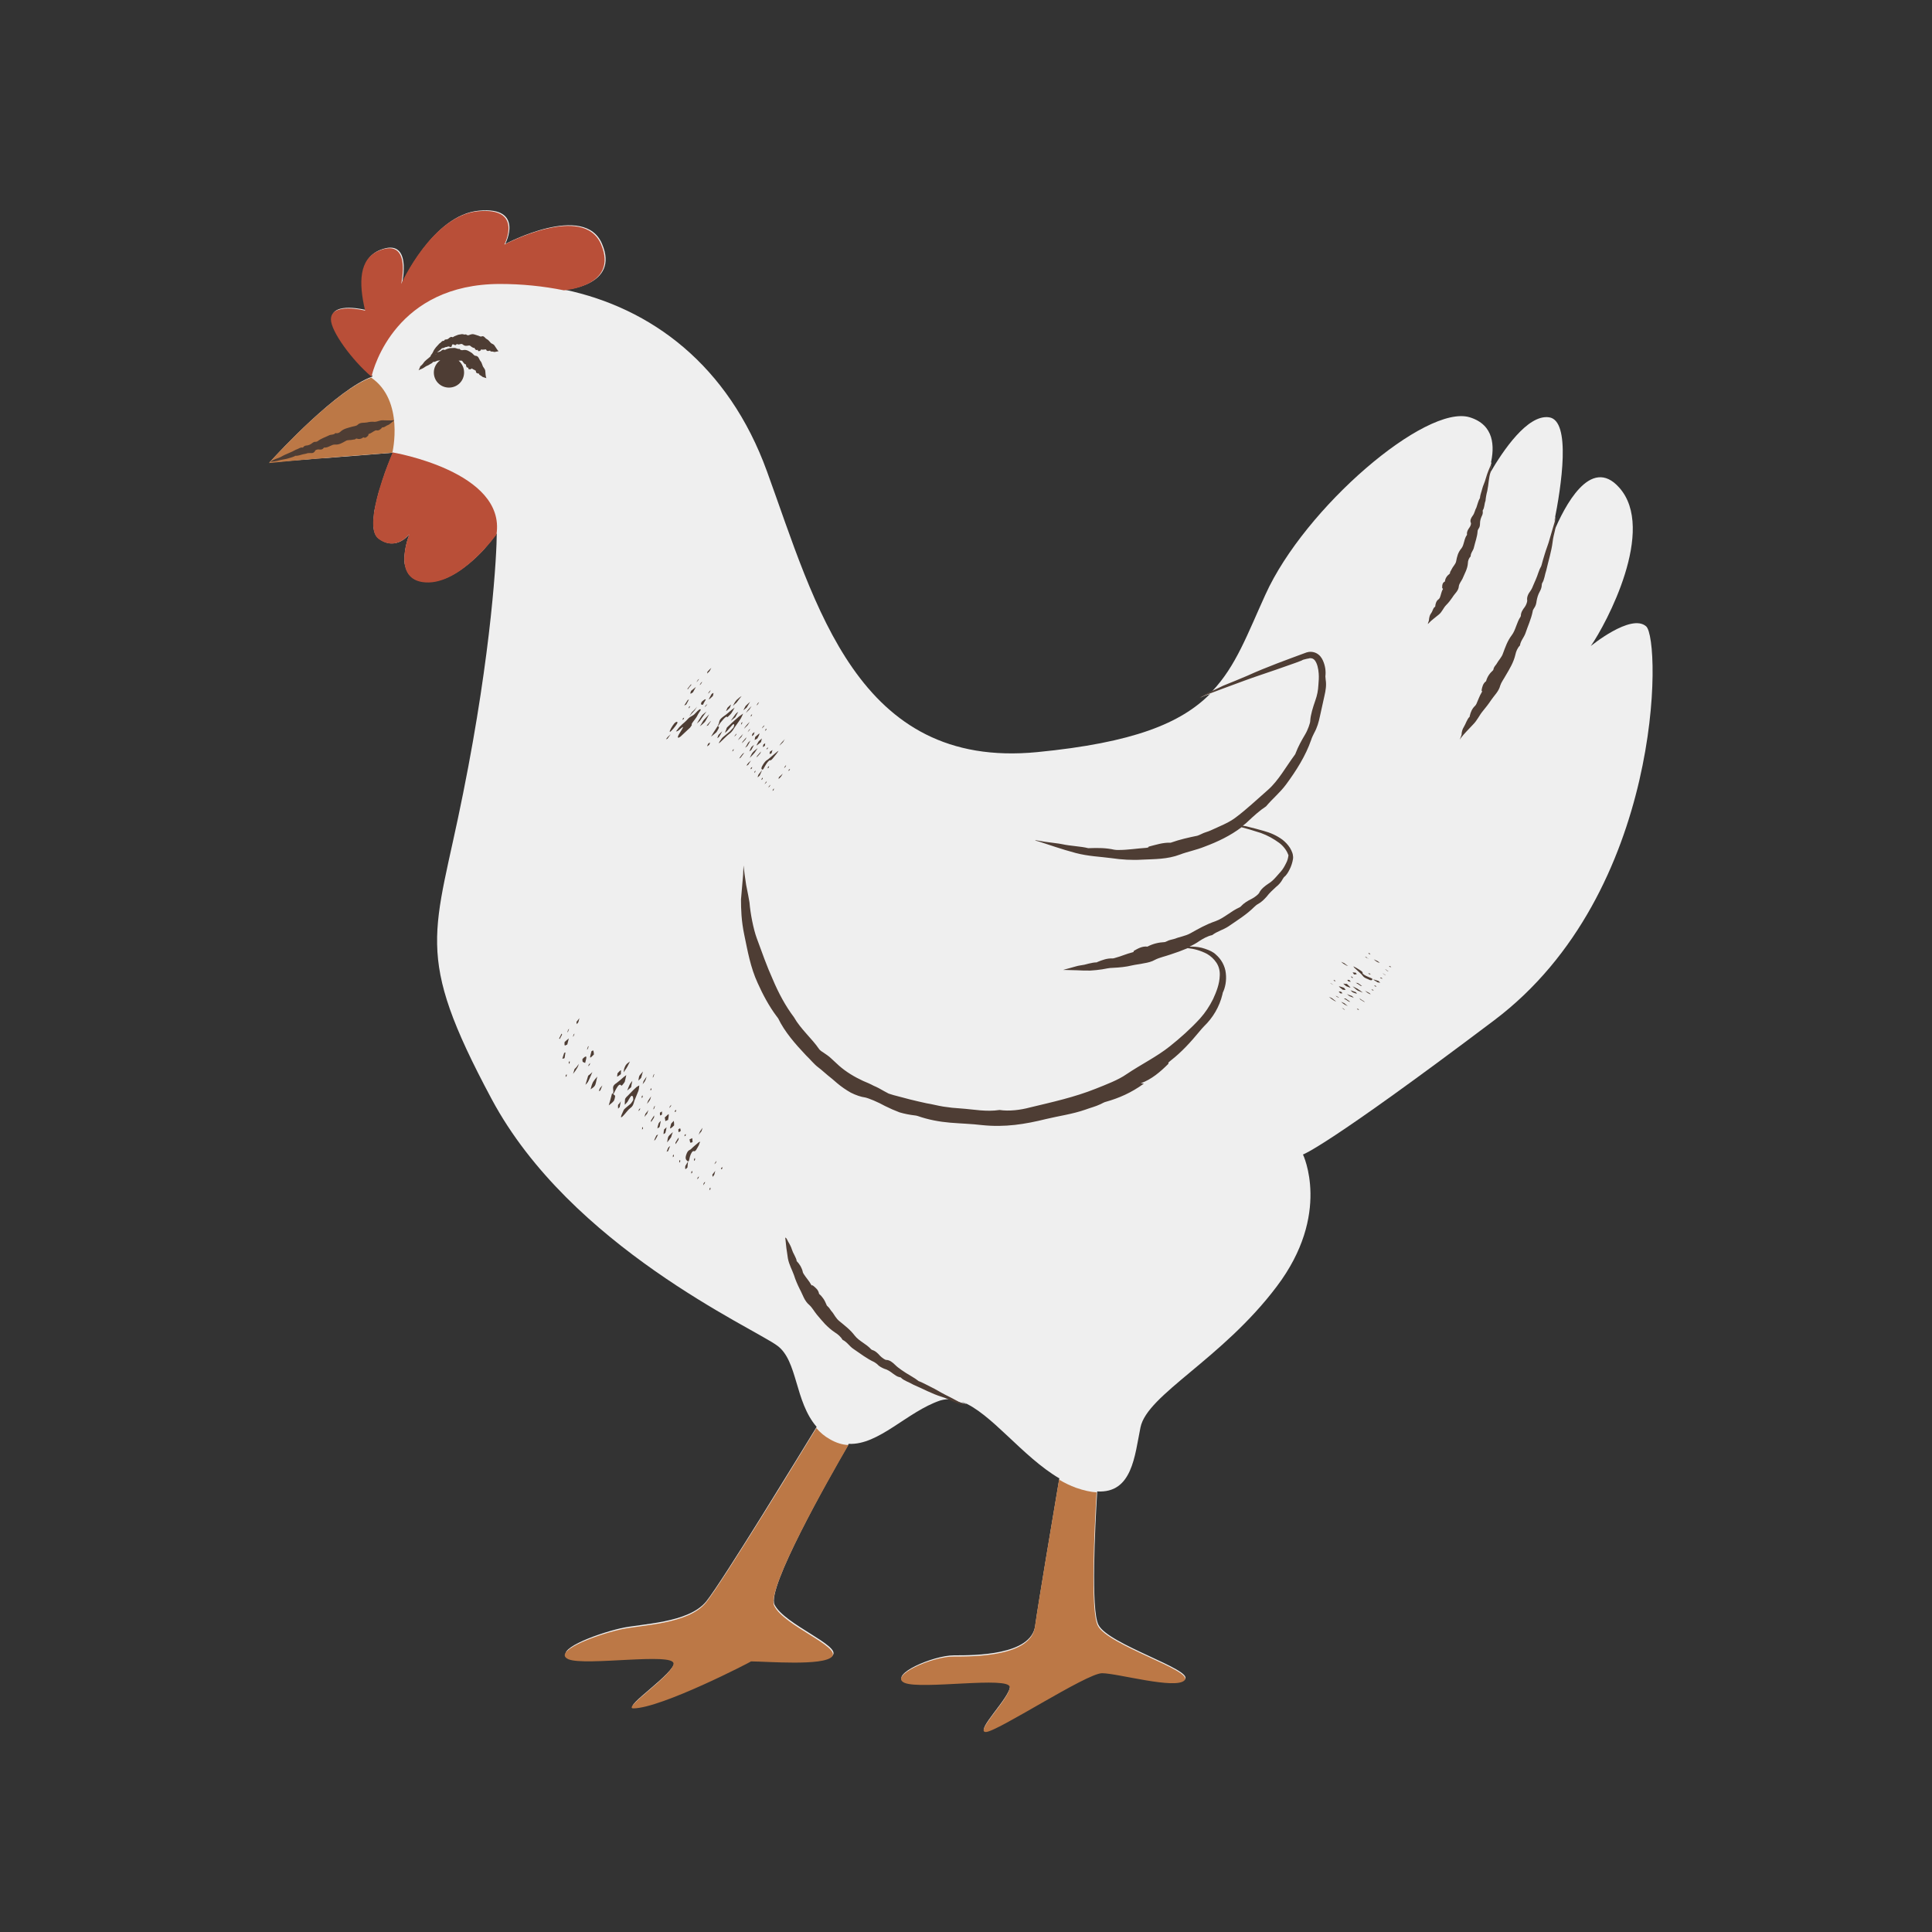 <svg xmlns="http://www.w3.org/2000/svg" xmlns:xlink="http://www.w3.org/1999/xlink" width="500" zoomAndPan="magnify" viewBox="0 0 375 375" height="500" preserveAspectRatio="xMidYMid meet" version="1.0"><rect x="0" y="0" width="375" height="375" fill="#333333" stroke="none"/><defs><clipPath id="8a4988969b"><path d="M 52.125 40 L 321 40 L 321 336.18 L 52.125 336.18 Z M 52.125 40 " clip-rule="nonzero"/></clipPath><clipPath id="2ea9cacf89"><path d="M 52.125 73 L 231 73 L 231 336.18 L 52.125 336.18 Z M 52.125 73 " clip-rule="nonzero"/></clipPath><clipPath id="d43a85475c"><path d="M 52.125 64 L 303 64 L 303 273 L 52.125 273 Z M 52.125 64 " clip-rule="nonzero"/></clipPath></defs><g clip-path="url(#8a4988969b)"><path fill="#efefef" d="M 52.309 89.758 C 52.25 89.816 52.25 89.816 52.309 89.758 C 54.188 89.641 56.363 89.406 58.711 89.23 C 59.066 89.23 59.359 89.172 59.711 89.172 C 60.355 89.113 61.004 89.055 61.648 88.992 C 62 88.992 62.355 88.934 62.707 88.934 C 63.059 88.934 63.352 88.875 63.707 88.875 C 64.645 88.816 65.645 88.699 66.523 88.641 C 66.582 88.641 66.641 88.641 66.699 88.641 C 71.988 88.23 76.277 87.875 76.277 87.875 C 76.277 87.875 75.629 89.348 74.867 91.406 C 74.75 91.699 74.629 91.992 74.57 92.289 C 74.336 92.875 74.16 93.465 73.984 94.109 C 73.867 94.406 73.809 94.699 73.691 94.992 C 73.516 95.465 73.398 95.992 73.281 96.465 C 73.223 96.641 73.223 96.758 73.164 96.934 C 73.105 97.285 72.984 97.641 72.926 97.934 C 72.867 98.344 72.75 98.699 72.691 99.051 C 72.633 99.402 72.574 99.699 72.574 100.051 C 72.516 100.578 72.457 101.051 72.457 101.461 C 72.457 102.875 72.75 103.992 73.516 104.52 C 76.922 107.109 79.508 103.637 79.508 103.637 C 79.508 103.637 78.449 106.168 78.508 108.578 C 78.508 108.754 78.508 108.871 78.508 108.988 C 78.508 109.285 78.566 109.578 78.684 109.93 C 78.742 110.168 78.801 110.402 78.918 110.637 C 78.977 110.754 79.035 110.871 79.094 110.988 C 79.211 111.227 79.387 111.461 79.566 111.637 C 79.684 111.754 79.742 111.812 79.859 111.93 C 80.504 112.52 81.387 112.871 82.68 112.93 C 83.09 112.93 83.559 112.93 83.969 112.871 C 84.91 112.754 85.852 112.461 86.789 112.105 C 89.141 111.047 91.371 109.227 93.074 107.52 C 93.547 107.051 93.957 106.637 94.309 106.168 C 94.543 105.934 94.719 105.695 94.895 105.461 C 94.895 105.402 94.953 105.402 95.012 105.344 C 95.191 105.168 95.367 104.934 95.484 104.754 C 96.07 103.992 96.422 103.52 96.422 103.52 C 96.422 107.344 95.484 126.164 89.902 153.922 C 84.383 181.68 80.094 184.68 95.426 213.324 C 110.754 241.965 146.176 257.727 150.875 261.195 C 154.871 264.137 154.223 272.016 158.512 276.957 C 155.633 281.66 140.359 306.715 137.129 310.773 C 133.664 315.125 124.324 315.125 120.391 316.066 C 115.16 317.301 107.289 320.418 110.52 321.832 C 113.75 323.184 130.902 320.477 130.902 322.652 C 130.902 324.828 120.918 331.359 123.09 331.359 C 128.438 331.359 146.117 322.242 145.883 322.242 C 148.879 322.242 159.98 323.242 161.625 321.301 C 163.27 319.418 152.285 315.301 150.348 311.48 C 148.762 308.305 160.742 287.133 164.738 280.25 C 170.555 280.543 176.074 274.016 182.477 271.84 C 183.242 271.605 184.004 271.547 184.828 271.605 C 184.945 271.664 185.062 271.723 185.18 271.781 C 185.473 271.957 187.117 272.43 187.469 272.488 C 187.766 272.547 187.352 272.371 187 272.25 C 186.883 272.191 186.824 272.133 186.707 272.074 C 192.344 274.191 198.395 282.719 205.621 286.953 C 204.504 293.602 201.566 311.008 200.922 315.598 C 200.098 321.301 189.23 321.301 185.18 321.301 C 181.066 321.301 172.434 325.125 175.664 326.477 C 178.895 327.828 196.047 325.125 196.047 327.301 C 196.047 329.477 189.23 336.004 191.406 336.004 C 193.578 336.004 210.965 324.594 213.961 324.594 C 216.957 324.594 228.352 327.828 229.996 325.945 C 231.641 324.066 215.078 319.184 213.199 315.359 C 211.73 312.422 212.551 296.422 212.965 289.484 C 219.777 289.895 220.246 282.543 221.363 277.074 C 222.656 270.664 237.164 263.84 247.797 249.727 C 258.488 235.613 252.906 224.086 252.906 224.086 C 252.906 224.086 257.195 222.789 290.031 198.031 C 322.867 173.27 322.453 124.164 319.516 121.574 C 316.582 118.988 308.77 125.398 308.77 125.398 C 311.766 121.105 321.574 102.758 314.289 94.641 C 308.711 88.348 303.598 98.402 301.543 103.344 C 301.602 103.109 301.66 102.875 301.719 102.695 C 301.836 102.344 301.895 100.758 301.895 100.402 C 301.895 100.109 301.836 100.52 301.777 100.875 C 301.719 101.051 301.719 101.168 301.66 101.344 C 303.07 94.406 305.008 81.582 300.66 80.996 C 296.492 80.406 291.734 87.465 289.207 91.816 C 289.266 91.641 289.324 91.465 289.324 91.348 C 289.383 91.109 289.5 89.992 289.5 89.758 C 289.5 89.523 289.441 89.875 289.324 90.051 C 289.324 90.051 289.324 90.113 289.324 90.113 C 290.148 86.641 290.031 82.465 285.273 80.996 C 276.754 78.406 253.258 98.52 245.621 115.402 C 242.156 122.988 239.926 129.281 235.285 134.16 C 234.344 134.633 233.465 135.102 233.168 135.277 C 232.582 135.633 233.465 135.16 234.168 134.926 C 234.402 134.867 234.637 134.75 234.875 134.691 C 229.176 140.395 220.012 144.16 201.332 145.984 C 166.383 149.395 158.277 117.34 148.879 91.523 C 141.359 70.762 126.32 59.766 109.641 56.234 C 109.641 56.234 120.332 55.473 116.863 47.355 C 113.457 39.18 98.066 47.355 98.066 47.355 C 98.066 47.355 101.887 40.062 92.957 40.887 C 84.027 41.711 78.039 55 78.039 55 C 78.039 55 80.152 45.945 73.75 48.531 C 69.871 50.121 69.754 54.707 71.047 60.176 C 71.047 60.176 64.41 58.469 64.41 61.824 C 64.41 64.117 68.465 69.703 72.281 72.938 C 72.281 73.055 72.223 73.113 72.223 73.113 C 65.469 75.527 54.012 87.875 52.543 89.523 C 52.367 89.699 52.309 89.699 52.309 89.758 C 52.191 89.758 52.25 89.758 52.309 89.758 Z M 52.309 89.758 " fill-opacity="1" fill-rule="nonzero"/></g><g clip-path="url(#2ea9cacf89)"><path fill="#bc7846" d="M 175.605 326.652 C 178.895 328.004 195.988 325.301 195.988 327.477 C 195.988 329.652 189.172 336.18 191.348 336.18 C 193.52 336.18 210.906 324.77 213.902 324.77 C 216.898 324.77 228.293 328.004 229.938 326.125 C 231.582 324.242 215.02 319.359 213.082 315.539 C 211.613 312.598 212.434 296.602 212.848 289.66 C 211.73 289.602 210.379 289.309 208.852 288.777 C 207.734 288.367 206.621 287.836 205.562 287.191 C 204.445 293.836 201.508 311.242 200.863 315.832 C 200.039 321.535 189.172 321.535 185.121 321.535 C 181.008 321.477 172.375 325.301 175.605 326.652 Z M 120.332 316.301 C 124.324 315.359 133.605 315.359 137.07 311.008 C 140.301 306.949 155.633 281.84 158.453 277.191 C 159.156 278.016 160.039 278.781 161.098 279.367 C 162.328 280.074 163.504 280.426 164.68 280.484 C 160.684 287.367 148.645 308.539 150.289 311.715 C 152.168 315.539 163.152 319.594 161.508 321.535 C 159.863 323.418 148.762 322.477 145.766 322.477 C 145.941 322.477 128.32 331.594 122.914 331.594 C 120.742 331.594 130.727 325.066 130.727 322.891 C 130.727 320.711 113.633 323.418 110.344 322.066 C 107.172 320.652 115.043 317.535 120.332 316.301 Z M 72.047 73.293 C 78.566 77.762 76.156 87.875 76.156 87.875 C 76.156 87.875 60.945 88.992 52.191 89.875 C 52.25 89.816 64.82 75.82 72.047 73.293 Z M 72.047 73.293 " fill-opacity="1" fill-rule="nonzero"/></g><g clip-path="url(#d43a85475c)"><path fill="#4e3d34" d="M 89.316 67.762 Z M 81.27 71.82 C 81.211 71.938 81.328 71.82 81.445 71.762 C 81.738 71.645 82.09 71.527 82.562 71.176 C 82.797 70.996 83.148 70.938 83.441 70.703 C 83.676 70.586 83.91 70.469 84.027 70.293 C 84.027 70.293 84.027 70.234 84.09 70.234 C 84.441 70.293 84.676 70.055 84.969 69.996 C 85.086 69.996 85.203 69.996 85.32 69.938 C 85.379 69.938 85.379 69.938 85.438 69.938 C 84.676 70.469 84.207 71.352 84.207 72.293 C 84.207 73.938 85.496 75.23 87.141 75.23 C 88.785 75.23 90.078 73.938 90.078 72.293 C 90.078 71.352 89.668 70.586 89.023 69.996 C 89.199 69.996 89.375 69.996 89.551 69.996 C 89.785 69.996 89.902 70.41 90.078 70.527 C 90.137 70.586 90.195 70.703 90.312 70.703 C 90.375 70.703 90.434 70.703 90.434 70.762 C 90.492 71.176 90.551 71.41 90.902 71.352 C 90.844 71.762 91.137 71.703 91.43 71.645 C 91.488 71.586 91.547 71.469 91.605 71.527 C 91.781 71.703 92.078 71.762 92.312 71.938 C 92.371 71.938 92.371 71.996 92.371 72.055 C 92.371 72.41 92.605 72.469 92.957 72.527 C 92.957 72.527 93.016 72.527 93.016 72.527 C 92.957 72.703 93.074 72.762 93.191 72.82 C 93.309 72.879 93.426 72.996 93.547 73.055 C 93.605 73.172 93.898 73.234 94.074 73.293 C 94.309 73.352 94.426 73.41 94.426 73.41 C 94.426 73.41 94.367 73.352 94.367 73.293 C 94.25 72.996 94.25 72.527 94.191 71.996 C 94.133 71.527 93.781 71.352 93.664 70.938 C 93.547 70.586 93.426 70.234 93.191 69.996 C 92.957 69.645 92.898 69.117 92.312 69.059 C 92.02 69.059 91.84 68.703 91.605 68.527 C 91.137 68.234 90.609 67.82 89.961 67.938 C 89.668 68 89.375 68 89.199 67.703 C 89.023 67.762 88.848 67.703 88.668 67.645 C 88.492 67.586 88.375 67.527 88.141 67.527 C 87.848 67.586 87.555 67.527 87.262 67.586 C 86.965 67.645 86.672 67.762 86.438 67.879 C 86.379 67.938 86.262 67.938 86.203 67.879 C 85.969 67.82 85.793 67.938 85.676 68.059 C 85.496 68.234 85.262 68.293 85.027 68.352 C 84.969 68.352 84.91 68.352 84.852 68.352 C 84.969 68.293 85.086 68.176 85.203 68.117 C 85.379 67.938 85.555 67.879 85.734 67.645 C 85.734 67.645 85.734 67.586 85.793 67.586 C 86.145 67.586 86.32 67.41 86.555 67.352 C 86.672 67.352 86.789 67.352 86.848 67.293 C 86.965 67.234 87.082 67.234 87.262 67.293 C 87.496 67.41 87.672 67.41 87.73 67 C 87.73 66.879 87.906 66.762 88.082 66.879 C 88.316 67 88.492 67.059 88.609 66.82 C 88.609 66.82 88.668 66.762 88.668 66.762 C 88.848 66.879 89.082 66.879 89.258 66.82 C 89.434 66.762 89.668 66.703 89.844 66.879 C 90.254 67.234 90.609 67.117 91.02 67.059 C 91.254 67 91.488 67.352 91.664 67.41 C 91.781 67.41 91.84 67.586 91.961 67.527 C 92.02 67.527 92.078 67.469 92.078 67.527 C 92.254 67.879 92.43 68.059 92.723 67.879 C 92.781 68.293 93.074 68.176 93.309 68 C 93.367 67.938 93.367 67.762 93.426 67.82 C 93.664 67.938 93.957 67.82 94.25 67.82 C 94.309 67.82 94.367 67.82 94.367 67.879 C 94.484 68.176 94.719 68.176 95.074 68.059 C 95.074 68.059 95.133 68.059 95.133 68.059 C 95.191 68.234 95.309 68.234 95.426 68.234 C 95.543 68.234 95.719 68.234 95.836 68.293 C 95.953 68.352 96.188 68.293 96.422 68.234 C 96.66 68.176 96.777 68.176 96.777 68.176 C 96.777 68.176 96.719 68.117 96.719 68.117 C 96.48 67.879 96.305 67.527 96.012 67.117 C 95.777 66.703 95.367 66.762 95.191 66.469 C 94.953 66.176 94.719 65.941 94.484 65.82 C 94.133 65.645 93.957 65.117 93.488 65.293 C 93.25 65.41 93.016 65.176 92.723 65.117 C 92.488 65.059 92.254 64.941 91.961 64.883 C 91.723 64.824 91.43 64.883 91.137 65 C 90.902 65.117 90.668 65.117 90.434 64.883 C 90.137 65.059 89.844 64.762 89.492 64.883 C 89.199 64.941 88.965 64.941 88.727 65.059 C 88.492 65.176 88.199 65.234 87.965 65.41 C 87.906 65.469 87.789 65.469 87.73 65.41 C 87.496 65.352 87.379 65.469 87.203 65.586 C 87.023 65.762 86.848 65.883 86.613 65.883 C 86.438 65.883 86.262 65.941 86.203 66.117 C 86.203 66.176 86.145 66.176 86.145 66.176 C 85.793 66.059 85.617 66.527 85.32 66.645 C 85.086 66.879 84.852 67.176 84.617 67.41 C 84.441 67.645 84.207 67.938 84.09 68.234 C 84.027 68.41 83.852 68.703 83.676 68.879 C 83.617 68.938 83.617 69.059 83.559 69.176 C 83.09 69.645 82.504 69.938 82.148 70.527 C 82.031 70.703 81.797 70.938 81.562 71.113 C 81.562 71.234 81.328 71.703 81.27 71.82 Z M 88.375 69.645 C 88.375 69.645 88.316 69.645 88.316 69.586 C 88.316 69.645 88.375 69.645 88.375 69.645 Z M 84.559 68.82 C 84.559 68.762 84.617 68.762 84.676 68.703 C 84.617 68.762 84.617 68.82 84.559 68.82 Z M 93.426 68.176 Z M 90.434 65 Z M 71.695 84.465 Z M 52.309 89.699 C 52.484 89.582 53.25 89.172 53.426 89.113 C 53.777 88.992 54.309 88.816 54.602 88.641 C 55.48 88.113 56.539 87.816 57.422 87.289 C 57.891 87.172 58.301 86.758 58.77 86.875 C 58.77 86.875 58.887 86.816 58.887 86.758 C 59.066 86.523 59.359 86.465 59.594 86.465 C 59.945 86.406 60.238 86.289 60.535 86.055 C 60.77 85.879 61.004 85.699 61.297 85.758 C 61.414 85.758 61.531 85.699 61.648 85.641 C 62.297 85.113 63.117 84.879 63.824 84.523 C 64.234 84.289 64.762 84.465 65.113 84.055 C 65.527 84.172 65.879 83.996 66.113 83.758 C 66.758 83.172 67.582 83.055 68.344 82.82 C 68.758 82.699 69.227 82.699 69.461 82.406 C 69.992 81.938 70.637 82.113 71.223 81.996 C 71.695 81.879 72.223 81.82 72.691 81.879 C 73.281 81.879 73.75 81.523 74.395 81.582 C 75.16 81.582 75.805 81.641 76.336 81.582 C 76.395 81.582 76.512 81.523 76.512 81.582 C 76.512 81.582 76.336 81.762 76.098 81.938 C 75.863 82.113 75.57 82.406 75.395 82.465 C 75.219 82.523 74.984 82.641 74.809 82.762 C 74.629 82.879 74.395 82.996 74.219 82.938 C 74.219 82.938 74.219 82.938 74.16 82.996 C 73.867 83.348 73.516 83.641 73.043 83.523 C 72.984 83.523 72.867 83.523 72.809 83.582 C 72.398 83.758 72.047 84.113 71.578 84.23 C 71.457 84.289 71.516 84.406 71.516 84.465 C 71.223 84.82 70.93 85.113 70.52 84.879 C 70.109 85.23 69.637 85.289 69.168 85.113 C 69.109 85.113 69.051 85.172 68.992 85.23 C 68.816 85.348 68.641 85.289 68.465 85.348 C 67.992 85.465 67.465 85.348 67.113 85.582 C 66.465 85.938 65.879 86.348 65.055 86.289 C 64.352 86.23 63.766 86.938 62.941 86.875 C 62.941 86.875 62.883 86.875 62.824 86.938 C 62.59 87.289 62.238 87.289 61.824 87.23 C 61.531 87.23 61.238 87.348 61.18 87.465 C 61.004 87.875 60.652 87.996 60.238 87.934 C 59.945 87.934 59.711 87.934 59.418 88.055 C 59.242 88.113 59.066 88.113 58.828 88.172 C 58.301 88.289 57.832 88.523 57.301 88.465 C 57.301 88.465 57.242 88.523 57.242 88.523 C 56.891 88.699 56.48 88.816 56.07 88.934 C 55.539 89.113 54.953 89.172 54.426 89.289 C 53.484 89.582 52.898 89.582 52.426 89.641 C 52.367 89.758 52.133 89.816 52.309 89.699 Z M 245.801 156.688 C 245.859 156.688 245.859 156.688 245.801 156.688 C 245.859 156.688 245.859 156.688 245.801 156.688 Z M 222.949 164.449 Z M 220.246 184.797 C 220.188 184.797 220.188 184.797 220.246 184.797 Z M 227.238 206.617 C 227.297 206.617 227.297 206.617 227.238 206.617 C 227.297 206.617 227.297 206.617 227.238 206.617 Z M 144.238 169.801 C 144.297 168.801 144.297 167.391 144.355 168.332 C 144.414 168.801 144.59 170.332 144.824 171.742 C 145.117 173.211 145.414 174.684 145.473 175.152 C 145.648 177.328 146.234 180.328 146.883 182.094 C 147.879 184.797 148.82 187.504 149.992 190.09 C 151.109 192.738 152.461 195.266 154.105 197.441 C 155.398 199.738 157.629 201.617 158.98 203.617 C 159.039 203.734 159.453 204.09 159.688 204.207 C 160.273 204.617 160.859 204.973 161.332 205.441 C 161.859 205.91 162.328 206.383 162.859 206.852 C 164.27 208.09 165.855 209.027 167.5 209.793 C 168.203 210.086 168.91 210.383 169.555 210.734 C 170.258 211.027 170.906 211.383 171.609 211.793 C 171.844 211.91 172.141 212.086 172.492 212.266 C 172.844 212.383 173.195 212.5 173.43 212.559 C 175.547 213.145 177.66 213.676 179.836 214.145 C 180.949 214.32 182.008 214.617 183.125 214.793 C 184.238 214.969 185.355 215.086 186.414 215.145 C 188.996 215.32 191.406 215.852 194.051 215.441 L 193.992 215.441 C 195.871 215.734 198.102 215.441 199.863 214.969 C 204.27 213.91 208.559 212.969 212.668 211.324 C 214.727 210.5 217.074 209.617 218.66 208.5 C 221.539 206.559 224.477 205.148 227.062 203.09 C 229.059 201.5 231.113 199.68 232.934 197.68 C 233.934 196.562 234.758 195.324 235.461 193.914 C 236.105 192.504 236.695 191.031 236.754 189.387 C 236.812 188.445 236.578 187.562 236.105 186.855 C 235.637 186.152 234.992 185.562 234.285 185.152 C 233.051 184.504 231.762 184.152 230.527 184.035 C 229.41 184.504 228.293 184.918 227.18 185.27 C 226.18 185.621 225.062 185.855 224.242 186.27 C 223.535 186.68 222.773 186.855 222.008 186.977 C 221.246 187.152 220.48 187.211 219.719 187.387 C 218.543 187.68 217.25 187.797 216.02 187.855 C 215.312 187.855 214.609 188.035 213.902 188.152 C 213.199 188.27 212.434 188.328 211.613 188.387 C 210.672 188.387 209.852 188.387 209.027 188.328 C 208.266 188.328 207.5 188.27 206.855 188.27 C 206.68 188.27 206.383 188.27 206.383 188.27 C 206.324 188.27 206.914 188.094 207.617 187.914 C 208.324 187.738 209.145 187.445 209.676 187.387 C 210.203 187.328 210.73 187.211 211.32 187.035 C 211.848 186.914 212.375 186.797 212.848 186.797 C 212.848 186.797 212.965 186.797 212.965 186.738 C 213.961 186.328 214.902 185.977 215.961 186.035 C 216.078 186.035 216.312 185.977 216.488 185.914 C 217.605 185.621 218.602 185.152 219.777 184.855 C 220.129 184.797 220.012 184.68 220.07 184.562 C 220.895 184.094 221.715 183.621 222.715 183.738 C 223.832 183.152 224.945 182.918 226.062 182.859 C 226.18 182.859 226.355 182.738 226.531 182.68 C 226.945 182.445 227.414 182.387 227.824 182.27 C 228.883 181.859 230.117 181.68 231.055 181.152 C 232.641 180.27 234.051 179.445 235.93 178.801 C 237.574 178.211 238.926 176.859 240.629 176.094 C 240.688 176.094 240.805 175.977 240.863 175.918 C 241.453 175.27 242.156 174.859 242.98 174.449 C 243.566 174.152 244.273 173.566 244.391 173.332 C 244.742 172.566 245.504 171.977 246.211 171.508 C 246.797 171.152 247.207 170.742 247.68 170.215 C 247.973 169.859 248.324 169.508 248.617 169.156 C 249.031 168.684 249.324 168.156 249.617 167.566 C 249.91 167.039 250.027 166.508 250.086 166.039 C 250.086 165.98 250.086 165.922 250.027 165.859 C 249.734 165.039 249.09 164.215 248.324 163.625 C 247.207 162.805 246.035 162.156 244.742 161.684 C 243.098 161.156 241.922 160.805 240.98 160.566 C 238.809 162.215 236.344 163.391 233.816 164.332 C 232.23 164.98 230.41 165.332 229.059 165.859 C 226.59 166.801 224.125 166.742 221.656 166.859 C 219.777 166.98 217.664 166.859 215.723 166.566 C 213.551 166.273 211.262 166.215 208.793 165.566 C 205.914 164.801 203.684 163.98 201.625 163.332 C 201.391 163.273 200.922 163.156 200.922 163.098 C 200.863 163.039 201.742 163.215 202.859 163.391 C 203.977 163.566 205.387 163.684 206.207 163.863 C 207.793 164.215 209.852 164.273 211.199 164.625 C 211.199 164.625 211.379 164.625 211.438 164.625 C 213.141 164.566 214.668 164.566 216.254 164.922 C 216.488 164.98 216.84 164.98 217.133 164.98 C 218.953 164.98 220.66 164.684 222.48 164.566 C 223.066 164.508 222.891 164.391 222.949 164.332 C 224.359 163.98 225.711 163.508 227.238 163.566 L 227.18 163.566 L 227.238 163.566 C 229.059 162.922 230.703 162.566 232.406 162.215 C 232.582 162.156 232.875 162.039 233.109 161.922 C 233.758 161.566 234.461 161.449 235.051 161.156 C 236.695 160.391 238.398 159.746 239.75 158.746 C 242.039 157.039 243.859 155.273 246.152 153.277 C 248.148 151.512 249.617 148.805 251.32 146.512 C 251.379 146.453 251.496 146.219 251.496 146.16 C 251.965 144.926 252.613 143.746 253.316 142.57 C 253.848 141.691 254.316 140.336 254.316 139.926 C 254.375 138.75 254.844 137.277 255.316 135.926 C 255.668 134.926 255.844 134.043 255.902 132.926 C 255.961 132.223 256.02 131.457 255.961 130.75 C 255.902 129.809 255.668 128.75 255.199 128.164 C 254.961 127.867 254.668 127.75 254.316 127.75 C 254.258 127.75 254.141 127.75 254.023 127.809 C 253.906 127.809 253.789 127.867 253.672 127.867 L 252.965 128.047 C 252.906 128.047 252.73 128.164 252.613 128.223 C 251.145 128.809 249.441 129.34 247.855 129.926 C 245.68 130.691 243.625 131.34 241.57 132.102 C 238.047 133.398 235.988 134.16 233.992 134.926 C 233.348 135.219 232.406 135.633 232.992 135.277 C 233.582 134.926 236.754 133.398 237.398 133.102 C 238.867 132.516 240.863 131.691 242.098 131.164 C 245.859 129.457 249.793 128.047 253.613 126.633 C 254.141 126.457 254.902 126.457 255.551 126.809 C 256.195 127.164 256.547 127.691 256.785 128.223 C 257.254 129.281 257.371 130.34 257.254 131.281 C 257.254 131.398 257.312 131.809 257.312 131.926 C 257.488 132.984 257.312 134.043 257.078 135.043 C 256.785 136.395 256.488 137.691 256.195 139.043 C 255.961 140.16 255.668 141.219 255.078 142.277 C 254.902 142.629 254.609 143.219 254.492 143.629 C 253.434 146.688 251.613 149.57 249.617 152.277 C 248.441 153.863 247.031 154.98 245.742 156.512 C 244.566 157.273 243.332 158.391 242.332 159.332 C 241.98 159.688 241.629 159.98 241.219 160.273 C 241.629 160.332 242.039 160.391 242.156 160.449 C 243.156 160.688 244.449 161.039 245.27 161.273 C 246.562 161.625 247.797 162.156 248.914 162.98 C 249.441 163.391 249.969 163.922 250.379 164.566 C 250.559 164.863 250.734 165.215 250.852 165.566 C 250.91 165.742 250.969 165.98 250.969 166.156 C 251.027 166.391 250.969 166.566 250.969 166.742 C 250.852 167.449 250.617 168.156 250.32 168.742 C 250.027 169.332 249.676 169.918 249.207 170.273 C 249.148 170.332 249.031 170.566 248.973 170.625 C 248.676 171.215 248.207 171.742 247.68 172.152 C 247.031 172.742 246.387 173.332 245.859 174.035 C 245.387 174.566 244.859 175.094 244.215 175.449 C 243.977 175.566 243.684 175.801 243.449 176.035 C 241.98 177.508 240.16 178.625 238.457 179.801 C 237.398 180.504 236.281 180.742 235.285 181.504 C 234.402 181.68 233.465 182.211 232.758 182.68 C 232.172 183.094 231.523 183.445 230.879 183.738 C 230.996 183.738 231.172 183.738 231.289 183.738 C 232.113 183.738 233.051 183.859 233.875 184.152 C 234.758 184.445 235.52 184.797 235.988 185.27 C 236.461 185.68 236.93 186.211 237.281 186.855 C 237.633 187.504 237.867 188.211 237.93 188.914 C 238.105 190.328 237.809 191.738 237.34 192.68 C 237.34 192.68 237.281 192.914 237.281 192.973 C 236.695 195.445 235.402 197.562 233.699 199.207 C 233.465 199.441 233.109 199.855 232.816 200.207 C 231.113 202.266 229.352 204.207 227.238 205.852 C 226.531 206.383 226.883 206.324 226.766 206.5 C 225.238 208.027 223.535 209.5 221.422 210.266 L 222.008 210.324 L 221.949 210.383 C 219.602 212.086 217.191 213.145 214.668 213.852 C 214.375 213.91 213.961 214.145 213.609 214.32 C 212.609 214.793 211.613 215.027 210.672 215.379 C 208.148 216.262 205.445 216.617 203.035 217.203 C 198.984 218.203 195.105 218.852 190.582 218.379 C 188.645 218.145 186.59 218.086 184.414 217.91 C 182.301 217.734 180.129 217.32 178.129 216.617 C 177.953 216.559 177.66 216.5 177.543 216.5 C 176.543 216.379 175.605 216.203 174.605 215.91 C 173.668 215.559 172.727 215.145 171.785 214.676 C 171.141 214.32 170.316 213.91 169.613 213.617 C 168.91 213.324 168.262 213.086 167.969 213.027 C 167.086 212.91 166.09 212.559 165.148 212.086 C 164.211 211.559 163.27 210.91 162.445 210.207 C 161.859 209.676 161.273 209.207 160.684 208.734 C 160.098 208.266 159.57 207.734 158.863 207.207 C 157.984 206.559 157.277 205.617 156.457 204.852 C 154.398 202.676 152.285 200.266 151.051 197.68 C 150.992 197.562 150.816 197.383 150.699 197.207 C 149.289 195.324 148.055 193.031 147.059 190.797 C 145.648 187.738 145.117 184.562 144.473 181.504 C 143.887 178.742 143.828 176.445 143.828 174.566 C 144.004 172.625 144.121 171.094 144.238 169.801 Z M 277.695 119.164 C 277.871 118.93 277.988 118.695 278.105 118.398 C 278.223 118.105 278.34 117.871 278.574 117.754 C 278.574 117.754 278.574 117.695 278.574 117.695 C 278.633 117.105 278.812 116.578 279.281 116.281 C 279.34 116.223 279.398 116.105 279.457 116.047 C 279.691 115.52 279.75 114.871 280.043 114.402 C 280.16 114.223 279.984 114.223 279.926 114.164 C 279.926 113.637 279.926 113.105 280.457 112.871 C 280.516 112.227 280.867 111.754 281.395 111.344 C 281.453 111.285 281.453 111.168 281.453 111.105 C 281.512 110.871 281.688 110.695 281.746 110.52 C 281.984 109.988 282.512 109.52 282.629 108.988 C 282.805 108.051 282.98 107.227 283.688 106.402 C 284.215 105.695 284.156 104.578 284.742 103.816 C 284.742 103.816 284.742 103.695 284.742 103.695 C 284.684 103.227 284.918 102.816 285.215 102.402 C 285.449 102.109 285.566 101.637 285.508 101.52 C 285.273 101.051 285.508 100.578 285.801 100.168 C 286.035 99.875 286.152 99.582 286.27 99.227 C 286.328 98.992 286.445 98.758 286.566 98.523 C 286.801 97.875 286.918 97.227 287.27 96.641 C 287.27 96.641 287.27 96.582 287.27 96.523 C 287.328 95.992 287.562 95.465 287.68 94.934 C 287.855 94.227 288.211 93.582 288.387 92.875 C 288.738 91.641 289.09 90.934 289.324 90.348 C 289.383 90.113 289.5 89.816 289.5 90.051 C 289.5 90.289 289.383 91.406 289.324 91.641 C 289.148 92.109 289.031 92.816 288.973 93.289 C 288.914 93.934 288.797 94.641 288.68 95.285 C 288.504 95.934 288.387 96.582 288.328 97.285 L 288.328 97.227 C 288.09 97.816 288.152 98.582 287.797 99.051 C 287.797 99.051 287.797 99.227 287.797 99.285 C 287.855 99.641 287.738 99.934 287.562 100.285 C 287.387 100.699 287.27 101.109 287.27 101.578 C 287.27 101.992 287.211 102.344 286.977 102.637 C 286.918 102.758 286.801 102.934 286.801 103.109 C 286.742 104.168 286.328 105.227 286.094 106.227 C 285.977 106.871 285.449 107.285 285.449 107.992 C 285.098 108.344 284.918 108.871 284.918 109.285 C 284.859 110.402 284.273 111.344 283.863 112.344 C 283.629 112.812 283.215 113.285 283.156 113.812 C 283.098 114.695 282.336 115.223 281.926 115.93 C 281.57 116.461 281.16 116.988 280.691 117.457 C 280.16 117.988 279.926 118.754 279.281 119.281 C 278.516 119.93 277.812 120.398 277.344 120.93 C 277.285 120.988 277.168 121.105 277.168 121.105 C 277.105 121.105 277.227 120.812 277.344 120.457 C 277.402 119.812 277.52 119.398 277.695 119.164 Z M 279.926 114.105 Z M 284.098 141.16 C 284.508 140.512 284.742 139.57 285.273 139.102 C 285.273 139.102 285.273 139.043 285.273 138.984 C 285.449 138.219 285.742 137.516 286.328 136.984 C 286.387 136.926 286.504 136.75 286.566 136.633 C 286.918 135.867 287.152 135.102 287.621 134.34 C 287.738 134.102 287.621 134.102 287.562 134.043 C 287.68 133.34 287.855 132.633 288.445 132.223 C 288.68 131.34 289.148 130.691 289.797 130.102 C 289.855 130.043 289.914 129.867 289.914 129.75 C 290.031 129.398 290.266 129.164 290.441 128.926 C 290.852 128.164 291.5 127.574 291.734 126.809 C 292.203 125.574 292.555 124.457 293.438 123.281 C 294.199 122.281 294.375 120.812 295.141 119.695 C 295.141 119.637 295.199 119.578 295.199 119.516 C 295.199 118.871 295.551 118.34 295.961 117.812 C 296.258 117.398 296.434 116.812 296.434 116.578 C 296.316 115.93 296.609 115.281 297.02 114.754 C 297.312 114.344 297.488 113.93 297.668 113.461 C 297.785 113.164 297.961 112.812 298.078 112.52 C 298.488 111.637 298.664 110.695 299.137 109.93 C 299.137 109.93 299.137 109.812 299.195 109.754 C 299.371 109.051 299.605 108.285 299.84 107.52 C 300.133 106.52 300.543 105.578 300.781 104.637 C 301.25 102.934 301.602 101.934 301.836 101.051 C 301.895 100.699 301.953 100.285 302.012 100.578 C 302.012 100.934 301.895 102.52 301.836 102.875 C 301.66 103.578 301.426 104.52 301.367 105.168 C 301.133 107.051 300.543 108.871 300.133 110.695 C 299.84 111.52 299.781 112.52 299.312 113.223 C 299.312 113.285 299.254 113.461 299.254 113.52 C 299.254 113.988 299.074 114.461 298.84 114.871 C 298.547 115.402 298.371 115.988 298.254 116.637 C 298.195 117.164 298.078 117.637 297.727 118.105 C 297.609 118.281 297.488 118.516 297.488 118.695 C 297.195 120.164 296.551 121.516 296.082 122.93 C 295.785 123.75 295.141 124.398 295.023 125.281 C 294.555 125.75 294.258 126.457 294.141 127.047 C 293.789 128.574 293.027 129.809 292.262 131.102 C 291.91 131.75 291.383 132.457 291.203 133.043 C 290.91 134.219 290.031 134.984 289.441 135.867 C 288.973 136.574 288.387 137.336 287.797 138.043 C 287.152 138.809 286.742 139.809 285.918 140.629 C 284.977 141.629 284.156 142.453 283.57 143.219 C 283.512 143.336 283.391 143.512 283.391 143.512 C 283.332 143.512 283.512 143.16 283.688 142.629 C 283.688 142.102 283.863 141.512 284.098 141.16 Z M 287.504 134.102 Z M 300.016 110.695 Z M 157.746 249.434 Z M 152.988 241.023 C 153.285 241.492 153.578 242.082 153.695 242.492 C 153.812 242.848 153.988 243.258 154.223 243.668 C 154.398 244.082 154.633 244.434 154.633 244.785 C 154.633 244.785 154.691 244.844 154.691 244.844 C 154.988 245.141 155.223 245.492 155.398 245.785 C 155.574 246.141 155.75 246.492 155.809 246.844 C 155.809 246.961 155.926 247.141 155.984 247.258 C 156.457 248.02 157.043 248.609 157.453 249.375 C 157.57 249.609 157.688 249.434 157.746 249.492 C 158.336 249.961 158.863 250.375 158.98 251.137 C 159.332 251.434 159.629 251.785 159.863 252.137 C 160.098 252.492 160.273 252.902 160.449 253.312 C 160.449 253.434 160.625 253.492 160.684 253.609 C 160.98 253.844 161.098 254.137 161.332 254.434 C 161.625 254.727 161.859 255.137 162.094 255.492 C 162.328 255.844 162.625 256.195 162.918 256.43 C 163.973 257.312 164.973 258.02 165.914 259.254 C 166.734 260.312 168.145 260.844 169.086 261.902 C 169.145 261.961 169.203 261.961 169.262 262.02 C 169.906 262.195 170.375 262.664 170.848 263.195 C 171.199 263.547 171.785 263.961 172.023 263.961 C 172.668 263.961 173.254 264.43 173.785 264.961 C 174.137 265.312 174.547 265.605 174.957 265.898 C 175.254 266.078 175.547 266.312 175.84 266.488 C 176.66 267.016 177.602 267.488 178.309 268.078 C 178.367 268.078 178.426 268.137 178.484 268.137 C 179.188 268.43 179.953 268.84 180.656 269.195 C 181.656 269.664 182.535 270.254 183.477 270.723 C 185.18 271.547 186.121 272.133 186.941 272.547 C 187.234 272.723 187.707 272.84 187.41 272.781 C 187.059 272.723 185.473 272.25 185.121 272.074 C 184.414 271.781 183.477 271.312 182.828 271.133 C 180.891 270.547 179.129 269.547 177.309 268.781 C 176.543 268.312 175.488 268.016 174.898 267.43 C 174.898 267.371 174.723 267.312 174.605 267.312 C 174.078 267.195 173.727 266.898 173.312 266.605 C 172.785 266.195 172.258 265.84 171.609 265.664 C 171.082 265.43 170.613 265.195 170.258 264.781 C 170.141 264.664 169.848 264.488 169.672 264.371 C 168.262 263.723 166.969 262.723 165.676 261.844 C 164.855 261.312 164.445 260.488 163.562 260.078 C 163.211 259.488 162.625 258.961 162.035 258.609 C 161.332 258.137 160.742 257.609 160.156 257.02 C 159.629 256.43 159.098 255.844 158.57 255.195 C 158.043 254.551 157.629 253.785 157.102 253.312 C 156.102 252.492 155.809 251.258 155.223 250.199 C 154.812 249.375 154.398 248.434 154.105 247.492 C 153.754 246.492 153.168 245.492 152.93 244.258 C 152.812 243.551 152.754 242.906 152.637 242.258 C 152.578 241.668 152.52 241.082 152.461 240.609 C 152.461 240.492 152.402 240.258 152.402 240.258 C 152.578 240.141 152.754 240.551 152.988 241.023 Z M 121.152 215.32 C 121.562 214.91 121.977 214.617 122.387 214.262 C 122.562 214.086 122.914 213.559 122.914 213.5 C 122.914 213.203 122.914 212.969 122.797 212.793 C 122.562 212.383 122.152 213.262 121.801 213.852 C 121.621 214.086 121.27 214.441 121.27 214.441 C 121.27 214.086 121.27 213.734 121.328 213.324 C 121.328 213.262 121.621 212.852 121.801 212.734 C 122.328 212.203 122.855 211.617 123.387 211.145 C 123.621 210.91 123.797 210.852 124.09 210.676 C 124.031 211.086 124.031 211.383 123.914 211.734 C 123.68 212.324 123.387 213.027 123.148 213.617 C 122.973 214.203 122.914 214.676 122.328 215.086 C 121.918 215.379 121.445 216.086 120.977 216.559 C 120.684 216.852 120.391 217.145 120.625 216.438 C 120.859 215.969 121.035 215.441 121.152 215.32 Z M 133.195 224.145 C 133.547 223.086 133.898 223.32 134.191 222.969 C 134.664 222.496 135.133 222.145 135.602 221.73 C 135.719 221.672 135.777 221.613 135.898 221.613 C 135.777 221.852 135.719 222.086 135.66 222.262 C 135.309 222.852 135.016 223.613 134.664 223.438 C 134.43 223.32 134.074 223.91 133.898 224.555 C 133.781 224.969 133.781 225.672 133.371 225.32 C 133.137 225.086 132.961 224.848 133.195 224.145 Z M 118.98 212.324 C 118.98 212.145 119.098 211.852 119.039 211.734 C 119.039 211.207 118.746 210.793 119.684 210.207 C 120.094 209.91 120.625 209.441 121.094 209.027 C 121.27 208.91 121.387 208.793 121.562 208.676 C 121.445 209.148 121.387 209.559 121.27 209.969 C 121.152 210.207 120.684 210.793 120.625 210.734 C 120.332 210.383 120.094 210.383 119.391 211.734 C 119.215 212.145 119.098 212.324 119.039 212.383 C 119.215 212.559 119.391 212.559 119.391 212.793 C 119.391 212.969 119.215 213.676 119.098 213.734 C 118.805 214.086 118.449 214.32 118.156 214.559 C 118.332 213.969 118.508 213.383 118.805 212.203 C 118.922 212.324 118.922 212.324 118.98 212.324 Z M 114.984 208.09 C 114.574 208.969 114.398 209.5 114.105 210.027 C 113.988 210.207 113.809 210.383 113.633 210.559 C 113.809 209.969 113.988 209.383 114.164 208.793 C 114.223 208.734 114.516 208.559 114.984 208.09 Z M 115.926 208.969 C 115.691 209.969 115.633 210.5 115.453 210.734 C 115.219 211.086 114.926 211.207 114.633 211.441 C 114.75 210.969 114.867 210.5 115.102 210.027 C 115.277 209.734 115.574 209.383 115.926 208.969 Z M 113.809 205.266 C 113.809 205.5 113.691 205.793 113.574 206.324 C 113.398 206.207 113.223 206.207 113.105 206.09 C 113.047 205.973 113.047 205.734 113.047 205.559 C 113.223 205.383 113.457 205.148 113.633 205.09 C 113.75 205.031 113.809 205.09 113.809 205.266 Z M 129.789 216.262 C 129.848 216.5 129.73 216.969 129.672 217.379 C 129.492 217.438 129.375 217.496 129.141 217.617 C 129.141 217.379 129.082 217.145 129.023 216.91 C 129.316 216.676 129.73 216.203 129.789 216.262 Z M 114.574 205.266 C 114.457 205.207 114.691 204.559 114.809 204.031 C 114.926 203.973 115.102 203.855 115.16 203.914 C 115.219 204.09 115.277 204.383 115.277 204.676 C 115.043 204.914 114.633 205.324 114.574 205.266 Z M 121.035 208.148 C 121.094 207.852 121.094 207.559 121.211 207.266 C 121.27 207.09 121.445 206.734 121.562 206.617 C 121.738 206.383 121.918 206.324 122.27 206.031 C 121.977 206.617 121.801 207.031 121.562 207.383 C 121.387 207.676 121.211 207.852 121.035 208.148 Z M 119.801 208.969 C 119.742 208.969 119.859 208.559 119.859 208.324 C 120.094 208.09 120.332 207.793 120.508 207.734 C 120.566 207.676 120.508 208.09 120.508 208.5 C 120.152 208.734 119.918 208.969 119.801 208.969 Z M 123.914 209.734 C 123.973 209.441 123.973 209.148 124.09 208.852 C 124.148 208.676 124.441 208.441 124.793 207.969 C 124.617 208.559 124.559 208.852 124.441 209.207 C 124.324 209.383 124.09 209.559 123.914 209.734 Z M 121.738 211.676 C 121.918 211.207 122.094 210.734 122.328 210.324 C 122.445 210.145 122.621 209.969 122.738 209.793 C 122.621 210.266 122.562 210.676 122.504 211.027 Z M 109.641 202.914 C 109.523 202.855 109.582 202.5 109.582 202.266 C 109.816 202.031 110.109 201.797 110.402 201.559 L 110.109 202.734 C 109.934 202.797 109.699 202.973 109.641 202.914 Z M 129.73 220.613 C 129.965 220.262 130.316 220.027 130.609 219.734 C 130.492 220.027 130.375 220.32 130.258 220.734 C 130.023 221.086 129.789 221.379 129.492 221.734 C 129.551 221.379 129.613 220.852 129.73 220.613 Z M 130.258 218.145 C 130.258 218.086 130.551 217.793 130.785 217.559 C 130.844 217.91 130.844 218.145 130.844 218.438 C 130.609 218.676 130.258 219.027 130.082 219.027 C 130.023 219.086 130.141 218.496 130.258 218.145 Z M 112.344 206.5 C 112.281 206.793 112.164 207.09 112.047 207.266 C 111.812 207.676 111.52 208.09 111.227 208.441 C 111.344 208.148 111.402 207.852 111.52 207.5 C 111.871 207.207 112.105 206.852 112.344 206.5 Z M 109.758 204.266 C 109.699 204.676 109.641 205.031 109.582 205.383 C 109.406 205.441 109.168 205.559 109.168 205.441 C 109.23 205.148 109.406 204.734 109.523 204.324 C 109.523 204.383 109.699 204.324 109.758 204.266 Z M 134.43 221.672 C 134.25 221.73 134.074 221.852 134.016 221.793 C 133.898 221.672 133.898 221.379 133.84 221.145 C 134.016 221.086 134.133 221.027 134.371 220.91 C 134.371 221.203 134.43 221.438 134.43 221.672 Z M 127.848 218.027 C 127.906 217.91 128.086 217.734 128.262 217.559 C 128.203 217.969 128.086 218.32 128.027 218.734 C 127.906 218.852 127.613 219.027 127.613 219.027 C 127.613 218.734 127.73 218.379 127.848 218.027 Z M 129.375 218.793 C 129.316 219.203 129.258 219.555 129.141 219.91 C 129.023 219.969 128.789 220.203 128.789 220.086 C 128.789 219.852 128.848 219.496 128.906 219.203 C 128.965 219.203 129.199 218.969 129.375 218.793 Z M 133.547 225.438 L 133.43 226.613 C 133.312 226.73 133.078 226.965 133.02 226.906 C 132.961 226.73 133.02 226.438 133.02 226.32 C 133.312 225.848 133.43 225.613 133.547 225.438 Z M 120.508 213.734 C 120.449 214.145 120.332 214.5 120.273 214.91 C 120.152 214.969 119.977 215.203 119.977 215.203 C 119.977 214.969 119.918 214.734 119.977 214.441 C 120.035 214.383 120.391 214.027 120.508 213.734 Z M 132.02 219.027 C 132.078 219.086 132.078 219.32 132.137 219.496 C 131.961 219.613 131.785 219.793 131.727 219.734 C 131.668 219.613 131.668 219.379 131.668 219.203 C 131.785 219.145 131.961 218.969 132.02 219.027 Z M 131.727 220.793 C 131.727 221.027 131.727 221.145 131.668 221.262 C 131.492 221.555 131.316 221.793 131.137 222.086 C 131.137 221.969 131.078 221.793 131.137 221.73 C 131.316 221.379 131.492 221.145 131.727 220.793 Z M 135.836 219.676 C 136.016 219.379 136.191 219.145 136.367 218.91 C 136.309 219.086 136.25 219.32 136.133 219.613 C 135.957 219.793 135.777 220.027 135.602 220.262 C 135.719 220.027 135.777 219.793 135.836 219.676 Z M 138.656 227.965 C 138.598 228.145 138.422 228.262 138.305 228.438 C 138.305 228.262 138.305 228.086 138.246 228.023 C 138.598 227.555 138.715 227.438 138.832 227.262 C 138.773 227.555 138.715 227.73 138.656 227.965 Z M 109.109 200.797 C 108.934 201.09 108.816 201.383 108.641 201.676 C 108.641 201.676 108.523 201.559 108.523 201.559 C 108.699 201.266 108.816 200.973 108.992 200.617 C 108.992 200.68 109.109 200.797 109.109 200.797 Z M 111.93 198.797 C 111.93 198.621 111.93 198.441 111.871 198.383 C 112.223 197.914 112.344 197.797 112.461 197.621 C 112.402 197.855 112.344 198.09 112.281 198.324 C 112.223 198.5 112.047 198.68 111.93 198.797 Z M 124.734 210.441 C 124.793 210.266 124.852 210.027 124.914 209.852 C 125.09 209.559 125.266 209.324 125.5 208.969 C 125.383 209.266 125.383 209.5 125.266 209.676 C 125.148 209.969 124.914 210.207 124.734 210.441 Z M 125.793 213.676 C 125.969 213.383 126.145 213.145 126.379 212.793 C 126.262 213.086 126.262 213.324 126.145 213.5 C 125.969 213.793 125.793 214.027 125.559 214.262 C 125.676 214.027 125.734 213.852 125.793 213.676 Z M 125.852 215.441 C 125.793 215.617 125.734 215.852 125.617 216.145 C 125.441 216.379 125.266 216.559 125.09 216.793 C 125.148 216.617 125.207 216.379 125.266 216.203 C 125.441 215.969 125.676 215.734 125.852 215.441 Z M 126.969 216.5 C 126.969 216.734 126.969 216.91 126.91 216.969 C 126.734 217.262 126.559 217.496 126.379 217.793 C 126.379 217.676 126.32 217.496 126.379 217.438 C 126.559 217.145 126.734 216.852 126.969 216.5 Z M 128.145 216.5 C 128.086 216.379 128.086 216.145 128.086 215.969 C 128.203 215.91 128.32 215.852 128.496 215.734 C 128.496 215.91 128.496 216.086 128.496 216.32 C 128.379 216.379 128.203 216.559 128.145 216.5 Z M 127.73 220.203 C 127.555 220.613 127.379 220.91 127.203 221.203 C 127.145 221.32 127.027 221.32 126.969 221.379 C 127.086 221.086 127.203 220.734 127.379 220.438 C 127.438 220.32 127.555 220.32 127.73 220.203 Z M 130.082 222.438 C 129.965 222.672 129.906 222.852 129.672 223.438 C 129.613 223.438 129.492 223.496 129.375 223.555 C 129.492 223.379 129.551 223.086 129.613 222.969 C 129.73 222.672 129.906 222.555 130.082 222.438 Z M 116.922 210.676 C 116.863 210.852 116.746 211.086 116.512 211.676 C 116.453 211.676 116.336 211.734 116.219 211.793 C 116.277 211.617 116.395 211.324 116.453 211.207 C 116.629 210.969 116.805 210.852 116.922 210.676 Z M 137.719 230.672 C 137.777 230.613 137.895 230.496 137.895 230.496 C 137.895 230.555 137.895 230.73 137.895 230.848 C 137.836 230.906 137.777 230.965 137.66 231.023 C 137.719 230.906 137.777 230.789 137.719 230.672 Z M 140.242 226.555 C 140.242 226.555 140.184 226.73 140.184 226.848 C 140.125 226.906 140.008 226.906 139.949 226.965 C 139.949 226.848 139.949 226.789 140.008 226.672 C 140.066 226.613 140.184 226.555 140.242 226.555 Z M 136.836 229.379 C 136.836 229.438 136.836 229.613 136.777 229.672 C 136.66 229.848 136.543 229.965 136.484 230.082 C 136.484 230.023 136.543 229.906 136.543 229.789 C 136.602 229.613 136.719 229.496 136.836 229.379 Z M 138.773 225.73 C 138.891 225.555 139.008 225.438 139.07 225.32 C 139.07 225.438 139.008 225.496 139.008 225.613 C 138.891 225.73 138.773 225.848 138.715 225.969 C 138.715 225.906 138.715 225.789 138.773 225.73 Z M 135.66 228.32 C 135.66 228.379 135.602 228.496 135.602 228.613 C 135.484 228.73 135.367 228.848 135.309 228.965 C 135.367 228.906 135.367 228.73 135.367 228.672 C 135.426 228.555 135.543 228.438 135.66 228.32 Z M 134.191 227.438 C 134.25 227.379 134.371 227.262 134.371 227.262 C 134.371 227.32 134.371 227.496 134.371 227.613 C 134.312 227.672 134.25 227.73 134.133 227.789 C 134.191 227.73 134.191 227.555 134.191 227.438 Z M 134.898 224.789 C 134.898 224.848 134.898 225.027 134.898 225.145 C 134.84 225.203 134.723 225.32 134.723 225.32 C 134.664 225.262 134.723 225.086 134.723 224.969 C 134.781 224.848 134.898 224.73 134.898 224.789 Z M 132.02 225.145 C 132.02 225.262 132.02 225.379 132.02 225.496 C 131.961 225.555 131.844 225.672 131.844 225.672 C 131.844 225.613 131.844 225.438 131.844 225.32 C 131.844 225.262 131.902 225.203 132.02 225.145 Z M 130.609 224.262 C 130.668 224.203 130.785 224.086 130.785 224.086 C 130.785 224.145 130.785 224.32 130.785 224.438 C 130.727 224.496 130.668 224.555 130.609 224.613 C 130.609 224.496 130.609 224.379 130.609 224.262 Z M 133.137 220.145 C 133.078 220.262 133.078 220.32 133.078 220.438 C 132.961 220.496 132.902 220.496 132.844 220.555 C 132.844 220.555 132.902 220.379 132.902 220.262 C 132.961 220.203 133.02 220.145 133.137 220.145 Z M 126.676 209.148 C 126.734 208.969 126.793 208.793 126.852 208.617 C 126.91 208.559 126.969 208.5 127.027 208.441 C 126.969 208.617 126.91 208.793 126.852 208.91 C 126.852 209.086 126.734 209.086 126.676 209.148 Z M 131.258 215.441 C 131.258 215.441 131.199 215.617 131.199 215.734 C 131.137 215.793 131.02 215.793 130.961 215.852 C 130.961 215.734 131.02 215.676 131.02 215.559 C 131.078 215.5 131.199 215.441 131.258 215.441 Z M 130.199 214.734 C 130.082 214.91 129.965 214.969 129.906 215.145 C 129.965 215.027 129.965 214.91 129.965 214.852 C 130.082 214.676 130.199 214.559 130.258 214.441 C 130.258 214.5 130.258 214.676 130.199 214.734 Z M 124.617 218.91 C 124.676 218.852 124.793 218.734 124.793 218.734 C 124.793 218.793 124.793 218.969 124.793 219.086 C 124.734 219.145 124.676 219.203 124.617 219.262 C 124.617 219.145 124.676 219.027 124.617 218.91 Z M 126.793 215.32 C 126.852 215.145 126.91 214.969 126.969 214.793 C 127.027 214.734 127.086 214.676 127.145 214.617 C 127.086 214.793 127.027 214.969 126.969 215.145 C 126.969 215.262 126.852 215.262 126.793 215.32 Z M 124.266 215.086 C 124.266 215.145 124.207 215.262 124.207 215.379 C 124.09 215.5 123.973 215.617 123.914 215.734 C 123.973 215.676 123.973 215.5 123.973 215.441 C 124.031 215.32 124.148 215.203 124.266 215.086 Z M 126.438 211.5 C 126.379 211.559 126.262 211.676 126.262 211.676 C 126.262 211.559 126.262 211.441 126.262 211.383 C 126.32 211.324 126.379 211.266 126.438 211.207 C 126.438 211.266 126.438 211.383 126.438 211.5 Z M 124.734 212.617 C 124.734 212.734 124.734 212.852 124.734 212.969 C 124.676 213.027 124.559 213.145 124.559 213.145 C 124.559 213.086 124.559 212.91 124.559 212.852 C 124.559 212.734 124.617 212.676 124.734 212.617 Z M 110.109 200.383 C 110.168 200.207 110.227 200.031 110.285 199.855 C 110.344 199.797 110.402 199.738 110.461 199.68 C 110.402 199.855 110.344 200.031 110.285 200.148 C 110.285 200.266 110.168 200.324 110.109 200.383 Z M 114.457 206.676 C 114.34 206.793 114.223 206.91 114.164 207.031 C 114.223 206.969 114.223 206.793 114.223 206.734 C 114.34 206.559 114.457 206.441 114.516 206.324 C 114.516 206.441 114.516 206.559 114.457 206.676 Z M 113.93 203.734 C 113.988 203.559 114.047 203.383 114.105 203.207 C 114.105 203.148 114.223 203.09 114.281 203.031 C 114.223 203.207 114.164 203.383 114.105 203.559 C 114.047 203.676 113.93 203.734 113.93 203.734 Z M 109.816 208.676 C 109.875 208.617 109.992 208.5 109.992 208.5 C 109.992 208.559 109.992 208.734 109.992 208.852 C 109.934 208.91 109.875 208.969 109.758 209.027 C 109.816 208.91 109.816 208.793 109.816 208.676 Z M 110.578 205.973 C 110.578 206.09 110.578 206.207 110.578 206.324 C 110.52 206.383 110.402 206.5 110.402 206.5 C 110.402 206.441 110.402 206.266 110.402 206.207 C 110.402 206.09 110.461 206.031 110.578 205.973 Z M 111.52 200.617 C 111.461 200.797 111.402 200.973 111.344 201.09 C 111.285 201.148 111.168 201.207 111.168 201.266 C 111.227 201.09 111.285 200.914 111.344 200.797 C 111.344 200.738 111.461 200.68 111.52 200.617 Z M 133.605 139.453 C 134.074 138.984 134.488 138.984 134.898 138.512 C 135.777 137.574 135.898 137.574 136.016 137.75 C 136.074 137.809 135.543 138.453 135.309 138.984 C 135.074 139.512 133.957 140.629 134.312 140.691 C 134.312 140.691 134.016 141.16 133.957 141.219 C 133.312 141.809 132.664 142.453 132.137 142.926 C 131.492 143.453 131.375 143.16 131.902 142.336 C 132.844 140.809 132.844 140.809 131.668 141.809 C 131.434 141.984 131.316 141.926 131.199 141.984 C 131.492 141.629 131.785 141.16 132.078 140.926 C 132.547 140.395 132.961 140.219 133.605 139.453 Z M 140.301 143.102 C 140.773 142.688 141.184 142.395 141.652 141.984 C 141.828 141.809 142.301 141.277 142.359 141.219 C 142.477 140.984 142.535 140.75 142.477 140.629 C 142.418 140.277 141.828 141.102 141.301 141.688 C 141.125 141.926 140.656 142.277 140.715 142.277 C 140.773 141.984 140.949 141.688 141.066 141.277 C 141.066 141.219 141.477 140.867 141.652 140.691 C 142.242 140.102 142.887 139.57 143.473 139.043 C 143.77 138.809 143.945 138.75 144.238 138.512 C 144.062 138.867 144.004 139.102 143.828 139.395 C 143.473 139.984 143.004 140.57 142.652 141.102 C 142.301 141.629 142.121 142.043 141.535 142.453 C 141.125 142.75 140.477 143.453 139.949 143.926 C 139.656 144.219 139.305 144.512 139.715 143.867 C 139.832 143.746 140.125 143.219 140.301 143.102 Z M 149.465 147.57 C 149.289 147.512 148.82 148.102 148.527 148.629 C 148.289 148.98 148.113 149.57 147.879 149.336 C 147.762 149.219 147.703 149.039 148.113 148.395 C 148.703 147.453 148.938 147.57 149.289 147.219 C 149.816 146.746 150.348 146.336 150.816 145.926 C 150.934 145.805 150.992 145.805 151.109 145.746 C 150.992 145.926 150.816 146.16 150.699 146.336 C 150.172 146.984 149.699 147.688 149.465 147.57 Z M 130.023 142.043 C 129.848 141.984 130.492 140.867 130.902 140.395 C 131.137 140.16 131.316 140.102 131.316 140.102 C 131.785 140.102 131.258 140.75 130.727 141.395 C 130.492 141.688 130.082 142.102 130.023 142.043 Z M 139.305 140.926 C 139.363 140.809 139.48 140.512 139.539 140.395 C 139.656 139.984 139.539 139.691 140.535 138.984 C 141.008 138.691 141.535 138.16 142.062 137.75 C 142.242 137.574 142.418 137.516 142.594 137.336 C 142.359 137.75 142.184 138.102 141.945 138.453 C 141.77 138.691 141.184 139.219 141.184 139.219 C 141.066 138.984 140.832 139.043 139.832 140.277 C 139.539 140.75 139.422 140.926 139.305 140.926 C 139.48 141.043 139.598 141.043 139.539 141.219 C 139.539 141.395 139.129 141.984 139.07 142.102 C 138.715 142.453 138.363 142.688 138.012 142.984 C 138.305 142.453 138.656 141.926 139.305 140.926 C 139.246 140.926 139.246 140.926 139.305 140.926 Z M 135.25 140.453 C 135.543 139.926 135.898 139.395 136.25 138.867 C 136.309 138.75 136.602 138.574 137.129 138.102 C 136.543 138.926 136.191 139.395 135.836 139.926 C 135.66 140.102 135.426 140.277 135.25 140.453 Z M 137.66 138.633 C 137.129 139.57 136.953 139.984 136.719 140.219 C 136.426 140.512 136.133 140.75 135.836 140.984 C 136.133 140.57 136.309 140.16 136.602 139.75 C 136.895 139.395 137.246 139.102 137.66 138.633 Z M 136.426 136.809 C 136.25 136.75 136.133 136.809 136.074 136.691 C 136.016 136.633 136.133 136.395 136.191 136.219 C 136.426 136.043 136.66 135.809 136.836 135.75 C 136.953 135.691 137.012 135.75 136.953 135.867 C 136.836 136.043 136.66 136.336 136.426 136.809 Z M 146.469 143.629 C 146.527 143.453 146.527 143.219 146.586 143.043 C 146.883 142.809 147.41 142.277 147.41 142.395 C 147.41 142.57 147.176 143.043 147 143.336 C 146.82 143.453 146.645 143.57 146.469 143.629 Z M 137.602 135.75 C 137.543 135.691 137.895 135.16 138.129 134.691 C 138.246 134.633 138.48 134.457 138.48 134.516 C 138.48 134.691 138.422 134.926 138.363 135.102 C 138.129 135.336 137.602 135.809 137.602 135.75 Z M 142.242 137.043 C 142.359 136.809 142.477 136.574 142.652 136.277 C 142.77 136.102 143.004 135.809 143.18 135.691 C 143.414 135.457 143.59 135.336 143.945 135.102 C 143.531 135.633 143.238 135.984 142.945 136.395 C 142.711 136.574 142.477 136.809 142.242 137.043 Z M 140.949 137.984 C 140.891 137.984 141.125 137.633 141.184 137.395 C 141.418 137.16 141.711 136.867 141.887 136.75 C 141.945 136.691 141.77 137.043 141.652 137.395 C 141.359 137.691 141.066 137.984 140.949 137.984 Z M 144.297 137.867 C 144.414 137.574 144.531 137.395 144.707 137.043 C 144.824 136.926 145.117 136.633 145.59 136.219 C 145.297 136.75 145.117 137.043 144.941 137.336 C 144.766 137.516 144.473 137.691 144.297 137.867 Z M 143.297 138.16 C 143.062 138.574 142.887 138.926 142.711 139.219 L 141.828 139.926 C 142.121 139.512 142.418 139.102 142.711 138.691 C 142.887 138.453 143.121 138.277 143.297 138.16 Z M 134.016 134.633 C 133.957 134.574 134.074 134.277 134.133 134.102 C 134.43 133.867 134.723 133.633 135.074 133.34 L 134.488 134.398 C 134.371 134.457 134.074 134.691 134.016 134.633 Z M 146.059 146.102 C 146.352 145.746 146.703 145.512 147.059 145.219 C 146.883 145.512 146.703 145.746 146.469 146.102 C 146.176 146.453 145.883 146.746 145.531 147.102 C 145.707 146.746 145.883 146.336 146.059 146.102 Z M 147.234 143.926 C 147.234 143.867 147.645 143.57 147.879 143.336 C 147.82 143.629 147.762 143.867 147.703 144.043 C 147.41 144.277 147 144.629 146.883 144.688 C 146.762 144.746 147.059 144.219 147.234 143.926 Z M 135.309 137.16 C 135.133 137.395 135.016 137.633 134.84 137.867 C 134.488 138.277 134.133 138.633 133.781 139.043 C 133.957 138.75 134.133 138.512 134.312 138.219 C 134.723 137.867 135.016 137.516 135.309 137.16 Z M 133.723 135.75 C 133.547 136.102 133.371 136.457 133.195 136.75 C 133.078 136.809 132.785 136.984 132.844 136.867 C 133.02 136.633 133.254 136.219 133.488 135.867 C 133.547 135.867 133.664 135.809 133.723 135.75 Z M 149.406 146.336 C 149.348 146.277 149.406 145.984 149.465 145.863 C 149.641 145.805 149.758 145.688 149.934 145.57 C 149.875 145.805 149.816 145.984 149.758 146.219 C 149.641 146.219 149.465 146.395 149.406 146.336 Z M 145.176 144.219 C 145.234 144.102 145.473 143.926 145.648 143.746 C 145.473 144.102 145.297 144.453 145.059 144.805 C 144.883 144.926 144.648 145.16 144.648 145.102 C 144.824 144.867 145 144.57 145.176 144.219 Z M 145.473 145.805 C 145.531 145.629 145.648 145.336 145.824 145.043 C 145.824 144.984 146.176 144.746 146.352 144.57 C 146.176 144.926 146 145.277 145.824 145.57 C 145.648 145.688 145.414 145.926 145.473 145.805 Z M 147.059 150.863 C 147.059 150.746 147.176 150.453 147.234 150.336 C 147.645 149.863 147.762 149.629 147.938 149.453 L 147.469 150.512 C 147.352 150.629 147.059 150.922 147.059 150.863 Z M 140.184 141.926 C 140.008 142.277 139.832 142.629 139.598 142.984 C 139.539 143.043 139.305 143.277 139.246 143.277 C 139.305 143.102 139.305 142.926 139.48 142.629 C 139.598 142.512 139.949 142.16 140.184 141.926 Z M 148.469 144.746 C 148.289 144.867 148.055 145.043 148.055 144.984 C 148.055 144.926 148.113 144.688 148.172 144.512 C 148.289 144.453 148.469 144.277 148.527 144.277 C 148.527 144.395 148.469 144.57 148.469 144.746 Z M 146.941 146.746 C 147.176 146.453 147.41 146.219 147.703 145.863 C 147.645 146.043 147.586 146.219 147.527 146.277 C 147.293 146.57 147.059 146.805 146.82 147.043 C 146.883 146.984 146.883 146.863 146.941 146.746 Z M 151.285 144.746 C 151.402 144.57 151.52 144.336 151.641 144.219 C 151.875 143.926 152.109 143.746 152.344 143.453 C 152.227 143.629 152.109 143.809 151.992 144.043 C 151.758 144.277 151.52 144.512 151.285 144.746 Z M 151.934 150.16 C 151.816 150.395 151.699 150.57 151.582 150.746 C 151.461 150.922 151.285 151.039 151.109 151.219 C 151.168 151.098 151.168 150.922 151.168 150.863 C 151.641 150.453 151.758 150.336 151.934 150.16 Z M 133.43 133.691 C 133.664 133.398 133.84 133.16 134.133 132.809 C 134.133 132.867 134.191 132.926 134.191 132.926 C 133.957 133.219 133.723 133.457 133.547 133.75 C 133.488 133.809 133.43 133.75 133.43 133.691 Z M 137.246 130.75 C 137.305 130.633 137.305 130.457 137.305 130.398 C 137.719 129.926 137.895 129.809 138.07 129.633 C 137.953 129.867 137.836 130.043 137.719 130.281 C 137.543 130.457 137.363 130.633 137.246 130.75 Z M 129.551 143.395 C 129.492 143.395 129.375 143.453 129.258 143.512 C 129.375 143.336 129.551 143.102 129.672 142.984 C 129.848 142.809 130.023 142.688 130.199 142.512 C 130.082 142.688 129.906 142.867 129.551 143.395 Z M 144.766 138.395 C 144.883 138.219 145 138.043 145.117 137.867 C 145.355 137.574 145.59 137.336 145.883 137.043 C 145.707 137.336 145.59 137.516 145.473 137.691 C 145.234 137.926 145 138.16 144.766 138.395 Z M 144.414 141.453 C 144.531 141.277 144.648 141.043 144.766 140.926 C 145 140.629 145.234 140.395 145.531 140.102 C 145.355 140.395 145.234 140.57 145.117 140.75 C 144.883 140.984 144.648 141.219 144.414 141.453 Z M 144.238 142.453 C 144.121 142.629 144.004 142.809 143.887 143.043 C 143.707 143.219 143.473 143.453 143.238 143.688 C 143.355 143.512 143.473 143.277 143.59 143.16 C 143.77 142.926 144.004 142.688 144.238 142.453 Z M 144.121 143.984 C 144.355 143.688 144.59 143.453 144.883 143.102 C 144.824 143.277 144.766 143.453 144.707 143.512 C 144.473 143.746 144.238 144.043 144.004 144.277 C 144.062 144.219 144.062 144.102 144.121 143.984 Z M 145.941 142.867 C 145.941 142.809 146 142.57 146.059 142.395 C 146.176 142.277 146.293 142.219 146.469 142.102 C 146.41 142.277 146.352 142.453 146.293 142.629 C 146.117 142.75 145.941 142.926 145.941 142.867 Z M 144.473 146.102 C 144.18 146.453 144.004 146.746 143.77 147.043 C 143.707 147.102 143.59 147.16 143.473 147.219 C 143.648 146.922 143.887 146.629 144.121 146.336 C 144.18 146.277 144.297 146.219 144.473 146.102 Z M 144.883 148.629 C 145 148.453 145.117 148.219 145.234 148.102 C 145.414 147.922 145.59 147.805 145.766 147.629 C 145.648 147.805 145.531 147.98 145.176 148.512 C 145.176 148.453 145.059 148.57 144.883 148.629 Z M 138.012 139.926 C 137.895 140.102 137.777 140.277 137.422 140.809 C 137.363 140.809 137.246 140.867 137.129 140.926 C 137.246 140.75 137.422 140.512 137.543 140.395 C 137.719 140.219 137.836 140.043 138.012 139.926 Z M 137.777 144.16 C 137.836 144.219 137.719 144.453 137.66 144.57 C 137.543 144.688 137.422 144.746 137.246 144.867 C 137.305 144.746 137.363 144.512 137.422 144.395 C 137.602 144.219 137.777 144.102 137.777 144.16 Z M 150.23 153.039 C 150.23 153.098 150.172 153.215 150.172 153.336 C 150.113 153.395 150.055 153.453 149.934 153.512 C 149.992 153.395 149.992 153.336 150.055 153.215 C 150.055 153.156 150.23 153.039 150.23 153.039 Z M 152.988 149.688 C 153.047 149.57 153.105 149.512 153.105 149.395 C 153.168 149.336 153.285 149.277 153.344 149.277 C 153.344 149.277 153.285 149.453 153.227 149.512 C 153.105 149.57 153.047 149.629 152.988 149.688 Z M 149.582 152.277 C 149.523 152.336 149.465 152.453 149.465 152.512 C 149.348 152.688 149.23 152.805 149.113 152.922 C 149.172 152.863 149.23 152.746 149.23 152.629 C 149.348 152.512 149.465 152.395 149.582 152.277 Z M 152.168 149.102 C 152.227 149.039 152.285 148.922 152.285 148.863 C 152.402 148.688 152.52 148.57 152.637 148.453 C 152.578 148.512 152.52 148.629 152.52 148.746 C 152.461 148.863 152.344 148.98 152.168 149.102 Z M 148.879 151.57 C 148.82 151.629 148.762 151.746 148.762 151.863 C 148.645 151.98 148.527 152.098 148.406 152.215 C 148.469 152.156 148.469 152.039 148.527 151.98 C 148.645 151.805 148.762 151.688 148.879 151.57 Z M 147.996 151.219 C 147.938 151.277 147.879 151.336 147.762 151.395 C 147.82 151.277 147.82 151.219 147.879 151.098 C 147.938 151.039 148.055 150.922 148.055 150.922 C 148.055 151.039 148.055 151.156 147.996 151.219 Z M 148.996 149.16 C 148.996 149.102 149.055 148.98 149.055 148.863 C 149.113 148.805 149.289 148.688 149.289 148.688 C 149.289 148.746 149.23 148.863 149.23 148.98 C 149.113 149.039 148.996 149.16 148.996 149.16 Z M 146.586 149.863 C 146.527 149.922 146.41 150.039 146.41 150.039 C 146.41 149.98 146.469 149.863 146.469 149.746 C 146.527 149.688 146.586 149.629 146.703 149.57 C 146.645 149.629 146.586 149.746 146.586 149.863 Z M 145.648 149.336 C 145.707 149.219 145.707 149.16 145.766 149.039 C 145.824 148.98 146 148.863 146 148.863 C 146 148.922 145.941 149.039 145.941 149.16 C 145.824 149.219 145.707 149.277 145.648 149.336 Z M 148.762 145.453 C 148.762 145.453 148.82 145.277 148.879 145.219 C 148.938 145.16 149.055 145.102 149.113 145.043 C 149.055 145.16 148.996 145.219 148.996 145.336 C 148.879 145.395 148.82 145.453 148.762 145.453 Z M 146.82 136.926 C 146.941 136.75 147 136.633 147.117 136.457 C 147.176 136.395 147.293 136.336 147.352 136.277 C 147.234 136.457 147.176 136.574 147.059 136.75 C 147 136.809 146.883 136.867 146.82 136.926 Z M 148.469 141.867 C 148.527 141.75 148.586 141.688 148.586 141.57 C 148.645 141.512 148.762 141.453 148.82 141.453 C 148.82 141.453 148.762 141.629 148.703 141.688 C 148.645 141.75 148.586 141.809 148.469 141.867 Z M 147.879 141.395 C 147.938 141.336 147.938 141.219 147.996 141.16 C 148.113 140.984 148.23 140.867 148.406 140.75 C 148.348 140.809 148.289 140.926 148.289 140.984 C 148.113 141.16 147.996 141.277 147.879 141.395 Z M 142.418 145.395 C 142.418 145.453 142.359 145.57 142.359 145.688 C 142.301 145.746 142.184 145.805 142.121 145.863 C 142.184 145.746 142.184 145.688 142.242 145.57 C 142.301 145.512 142.418 145.336 142.418 145.395 Z M 145.297 141.926 C 145.234 141.984 145.176 142.043 145.117 142.102 C 145.234 141.926 145.297 141.809 145.414 141.629 C 145.531 141.57 145.59 141.512 145.648 141.453 C 145.531 141.629 145.414 141.809 145.297 141.926 Z M 143.004 142.336 C 142.945 142.395 142.887 142.512 142.887 142.629 C 142.77 142.75 142.652 142.867 142.535 142.984 C 142.594 142.926 142.594 142.809 142.652 142.75 C 142.77 142.57 142.887 142.453 143.004 142.336 Z M 145.707 139.102 C 145.707 139.043 145.766 138.926 145.766 138.809 C 145.824 138.75 145.883 138.691 146 138.633 C 145.941 138.75 145.941 138.809 145.883 138.926 C 145.883 138.984 145.707 139.102 145.707 139.102 Z M 143.828 140.629 C 143.828 140.57 143.887 140.453 143.887 140.336 C 143.945 140.277 144.004 140.219 144.121 140.16 C 144.062 140.277 144.062 140.395 144.004 140.453 C 143.945 140.57 143.828 140.691 143.828 140.629 Z M 135.191 132.398 C 135.309 132.223 135.367 132.102 135.484 131.926 C 135.602 131.867 135.66 131.809 135.719 131.75 C 135.602 131.926 135.543 132.043 135.367 132.223 C 135.367 132.281 135.25 132.34 135.191 132.398 Z M 137.129 136.926 C 137.012 137.043 136.895 137.16 136.777 137.277 C 136.836 137.219 136.836 137.102 136.895 137.043 C 137.012 136.867 137.129 136.75 137.305 136.633 C 137.188 136.75 137.129 136.867 137.129 136.926 Z M 137.953 133.984 C 137.836 134.16 137.777 134.277 137.66 134.457 C 137.602 134.516 137.484 134.574 137.422 134.633 C 137.543 134.457 137.602 134.34 137.719 134.16 C 137.777 134.102 137.895 134.043 137.953 133.984 Z M 132.43 139.75 C 132.488 139.633 132.488 139.57 132.547 139.453 C 132.605 139.395 132.785 139.277 132.785 139.277 C 132.785 139.336 132.723 139.453 132.723 139.57 C 132.547 139.633 132.488 139.691 132.43 139.75 Z M 133.664 137.516 C 133.664 137.453 133.723 137.336 133.723 137.219 C 133.781 137.16 133.84 137.102 133.957 137.043 C 133.898 137.16 133.898 137.219 133.84 137.336 C 133.781 137.395 133.664 137.516 133.664 137.516 Z M 135.777 132.984 C 135.898 132.809 135.957 132.691 136.074 132.516 C 136.133 132.457 136.191 132.398 136.309 132.34 C 136.191 132.516 136.133 132.633 136.016 132.809 C 135.957 132.867 135.836 132.926 135.777 132.984 Z M 264.242 189.094 C 263.715 188.621 263.305 188.211 262.832 187.797 C 262.773 187.68 262.715 187.621 262.656 187.562 C 262.891 187.68 263.07 187.738 263.246 187.855 C 263.832 188.211 264.598 188.621 264.477 188.855 C 264.418 189.031 265.008 189.387 265.594 189.621 C 265.945 189.797 266.535 189.914 266.359 190.152 C 266.242 190.27 266.121 190.387 265.477 190.031 C 264.535 189.68 264.598 189.445 264.242 189.094 Z M 259.898 191.445 C 260.074 191.445 260.543 191.621 260.895 191.738 C 261.012 191.855 261.07 192.031 261.188 192.148 C 261.012 192.148 260.836 192.148 260.602 192.09 C 260.367 191.914 259.836 191.504 259.898 191.445 Z M 263.539 192.27 C 263.129 192.031 262.891 191.738 262.539 191.445 C 262.832 191.562 263.129 191.738 263.48 191.914 C 263.832 192.148 264.184 192.387 264.535 192.68 C 264.184 192.504 263.773 192.387 263.539 192.27 Z M 260.719 190.914 C 261.012 190.973 261.246 190.973 261.422 190.973 C 261.66 191.211 262.07 191.562 262.129 191.68 C 262.129 191.738 261.66 191.562 261.363 191.445 C 261.305 191.445 260.953 191.148 260.719 190.914 Z M 263.305 189.094 C 263.246 189.152 263.012 189.094 262.832 189.152 C 262.715 189.031 262.656 188.855 262.539 188.738 C 262.715 188.738 262.949 188.797 263.129 188.797 C 263.188 188.855 263.363 189.031 263.305 189.094 Z M 261.363 192.914 C 261.719 193.09 262.07 193.207 262.422 193.328 C 262.539 193.445 262.773 193.68 262.773 193.68 C 262.48 193.562 262.188 193.445 261.895 193.328 C 261.777 193.266 261.602 193.031 261.363 192.914 Z M 262.598 192.621 C 262.539 192.621 262.305 192.387 262.129 192.207 C 262.48 192.328 262.773 192.445 263.129 192.562 C 263.246 192.68 263.422 192.855 263.363 192.855 C 263.188 192.855 262.891 192.738 262.598 192.621 Z M 267.531 190.387 C 267.648 190.504 267.945 190.738 267.887 190.738 C 267.77 190.738 267.531 190.68 267.414 190.68 C 266.945 190.387 266.711 190.27 266.535 190.09 Z M 261.777 190.504 C 261.66 190.387 261.484 190.27 261.543 190.211 C 261.602 190.152 261.777 190.211 261.895 190.211 C 262.012 190.387 262.188 190.504 262.188 190.562 C 262.188 190.562 261.953 190.504 261.777 190.504 Z M 263.539 190.797 C 263.832 190.973 264.125 191.211 264.359 191.387 C 264.242 191.387 264.125 191.387 264.066 191.328 C 263.773 191.148 263.48 190.914 263.129 190.738 C 263.305 190.797 263.422 190.797 263.539 190.797 Z M 260.309 186.68 C 260.484 186.738 260.66 186.855 260.953 186.973 C 261.129 187.152 261.422 187.328 261.66 187.504 C 261.484 187.445 261.246 187.387 261.129 187.27 C 260.777 187.094 260.543 186.914 260.309 186.68 Z M 266.652 186.211 C 266.887 186.328 267.062 186.387 267.297 186.504 C 267.473 186.621 267.648 186.738 267.828 186.855 C 267.707 186.855 267.59 186.797 267.473 186.797 C 266.945 186.504 266.77 186.328 266.652 186.211 Z M 259.367 194.387 C 259.191 194.324 258.957 194.266 258.84 194.148 C 258.547 193.973 258.312 193.797 257.957 193.504 C 258.25 193.621 258.43 193.68 258.605 193.797 C 258.84 194.031 259.133 194.207 259.367 194.387 Z M 261.602 195.266 C 261.422 195.207 261.188 195.09 261.07 195.031 C 260.777 194.855 260.543 194.68 260.309 194.445 C 260.484 194.504 260.66 194.621 260.953 194.738 C 261.129 194.914 261.363 195.09 261.602 195.266 Z M 261.246 193.855 C 261.543 194.031 261.777 194.266 262.07 194.445 C 262.012 194.445 261.895 194.445 261.777 194.387 C 261.484 194.207 261.188 193.973 260.836 193.797 C 261.07 193.797 261.188 193.797 261.246 193.855 Z M 260.309 192.504 C 260.426 192.621 260.602 192.797 260.543 192.797 C 260.484 192.855 260.25 192.797 260.133 192.797 C 260.074 192.68 259.957 192.621 259.836 192.445 C 259.957 192.445 260.133 192.445 260.309 192.504 Z M 264.715 194.324 C 264.832 194.387 264.832 194.504 264.949 194.562 C 264.656 194.387 264.359 194.207 264.066 194.031 C 264.008 193.973 263.949 193.855 263.832 193.738 C 264.125 193.973 264.418 194.148 264.715 194.324 Z M 266.062 193.031 C 265.887 192.914 265.652 192.855 265.477 192.738 C 265.301 192.621 265.125 192.445 264.949 192.328 C 265.125 192.387 265.359 192.504 265.887 192.797 C 265.887 192.855 265.945 192.914 266.062 193.031 Z M 270.059 187.738 C 269.941 187.738 269.883 187.68 269.766 187.68 C 269.707 187.621 269.59 187.504 269.59 187.504 C 269.648 187.504 269.766 187.504 269.883 187.562 C 269.883 187.562 269.941 187.68 270.059 187.738 Z M 265.594 184.977 C 265.594 184.918 265.77 185.035 265.828 185.035 C 265.887 185.094 265.945 185.211 266.004 185.27 C 265.887 185.211 265.828 185.211 265.711 185.152 C 265.711 185.152 265.652 185.035 265.594 184.977 Z M 269.117 188.27 C 269.297 188.387 269.414 188.504 269.531 188.562 C 269.473 188.562 269.355 188.504 269.234 188.445 C 269.117 188.328 269 188.211 268.824 188.152 C 269 188.152 269.059 188.211 269.117 188.27 Z M 264.949 185.68 C 265.008 185.68 265.125 185.738 265.242 185.797 C 265.359 185.914 265.477 186.035 265.652 186.094 C 265.535 186.094 265.477 186.035 265.418 185.977 C 265.184 185.914 265.066 185.797 264.949 185.68 Z M 268.59 189.031 C 268.707 189.152 268.883 189.211 269 189.328 C 268.941 189.328 268.824 189.27 268.766 189.211 C 268.59 189.094 268.473 188.973 268.355 188.914 C 268.414 188.914 268.473 188.973 268.59 189.031 Z M 267.887 189.738 C 267.945 189.738 268.062 189.738 268.18 189.797 C 268.238 189.855 268.297 189.914 268.355 189.973 C 268.238 189.973 268.18 189.914 268.062 189.914 C 267.945 189.855 267.828 189.738 267.887 189.738 Z M 265.594 188.914 C 265.652 188.914 265.77 188.914 265.887 188.973 C 265.945 189.031 266.062 189.152 266.062 189.152 C 266.004 189.152 265.887 189.094 265.77 189.094 C 265.711 189.031 265.535 188.914 265.594 188.914 Z M 267.18 191.504 C 267.121 191.504 267.004 191.504 266.887 191.445 C 266.828 191.387 266.77 191.328 266.711 191.27 C 266.828 191.27 266.887 191.328 267.004 191.328 C 267.062 191.387 267.18 191.504 267.18 191.504 Z M 266.652 192.27 C 266.535 192.27 266.477 192.207 266.359 192.207 C 266.301 192.148 266.184 192.031 266.184 192.031 C 266.242 192.031 266.359 192.09 266.477 192.09 C 266.477 192.09 266.535 192.207 266.652 192.27 Z M 262.363 189.738 C 262.305 189.68 262.246 189.562 262.188 189.504 C 262.305 189.562 262.363 189.562 262.48 189.621 C 262.539 189.68 262.598 189.797 262.598 189.855 C 262.598 189.855 262.422 189.797 262.363 189.738 Z M 258.84 190.211 C 258.84 190.211 259.016 190.27 259.074 190.27 C 259.133 190.328 259.191 190.445 259.25 190.504 C 259.133 190.445 259.074 190.445 258.957 190.387 C 258.898 190.328 258.84 190.211 258.84 190.211 Z M 258.605 191.09 C 258.43 190.973 258.312 190.855 258.191 190.797 C 258.25 190.797 258.371 190.855 258.43 190.914 C 258.605 191.031 258.723 191.148 258.84 191.211 C 258.781 191.148 258.723 191.09 258.605 191.09 Z M 263.832 196.031 C 263.715 196.031 263.656 195.973 263.539 195.973 C 263.48 195.914 263.363 195.797 263.363 195.797 C 263.422 195.797 263.539 195.797 263.656 195.855 C 263.656 195.914 263.715 195.973 263.832 196.031 Z M 259.25 193.266 C 259.426 193.328 259.543 193.445 259.719 193.504 C 259.777 193.504 259.836 193.621 259.898 193.68 C 259.719 193.621 259.602 193.504 259.426 193.445 C 259.367 193.387 259.309 193.328 259.25 193.266 Z M 261.07 196.031 C 261.012 196.031 260.895 195.973 260.836 195.914 C 260.66 195.797 260.543 195.68 260.426 195.621 C 260.484 195.68 260.602 195.68 260.719 195.738 C 260.777 195.797 260.953 195.914 261.07 196.031 Z M 261.07 196.031 " fill-opacity="1" fill-rule="nonzero"/></g><path fill="#b94f38" d="M 64.234 62 C 64.234 64.293 68.285 69.879 72.105 73.113 C 72.516 71.293 76.922 55.117 97.07 55.117 C 101.238 55.117 105.41 55.531 109.465 56.352 C 109.465 56.352 120.094 55.59 116.688 47.473 C 113.281 39.297 97.891 47.473 97.891 47.473 C 97.891 47.473 101.711 40.18 92.781 41.004 C 83.852 41.828 77.863 55.117 77.863 55.117 C 77.863 55.117 79.977 46.062 73.574 48.648 C 69.695 50.238 69.578 54.824 70.871 60.293 C 70.93 60.293 64.234 58.59 64.234 62 Z M 96.363 103.754 C 96.363 103.754 89.434 113.461 82.621 113.047 C 75.805 112.637 79.449 103.695 79.449 103.695 C 79.449 103.695 76.863 107.109 73.457 104.578 C 70.051 101.992 76.215 87.816 76.215 87.816 C 76.215 87.816 98.246 91.523 96.363 103.754 Z M 96.363 103.754 " fill-opacity="1" fill-rule="nonzero"/></svg>